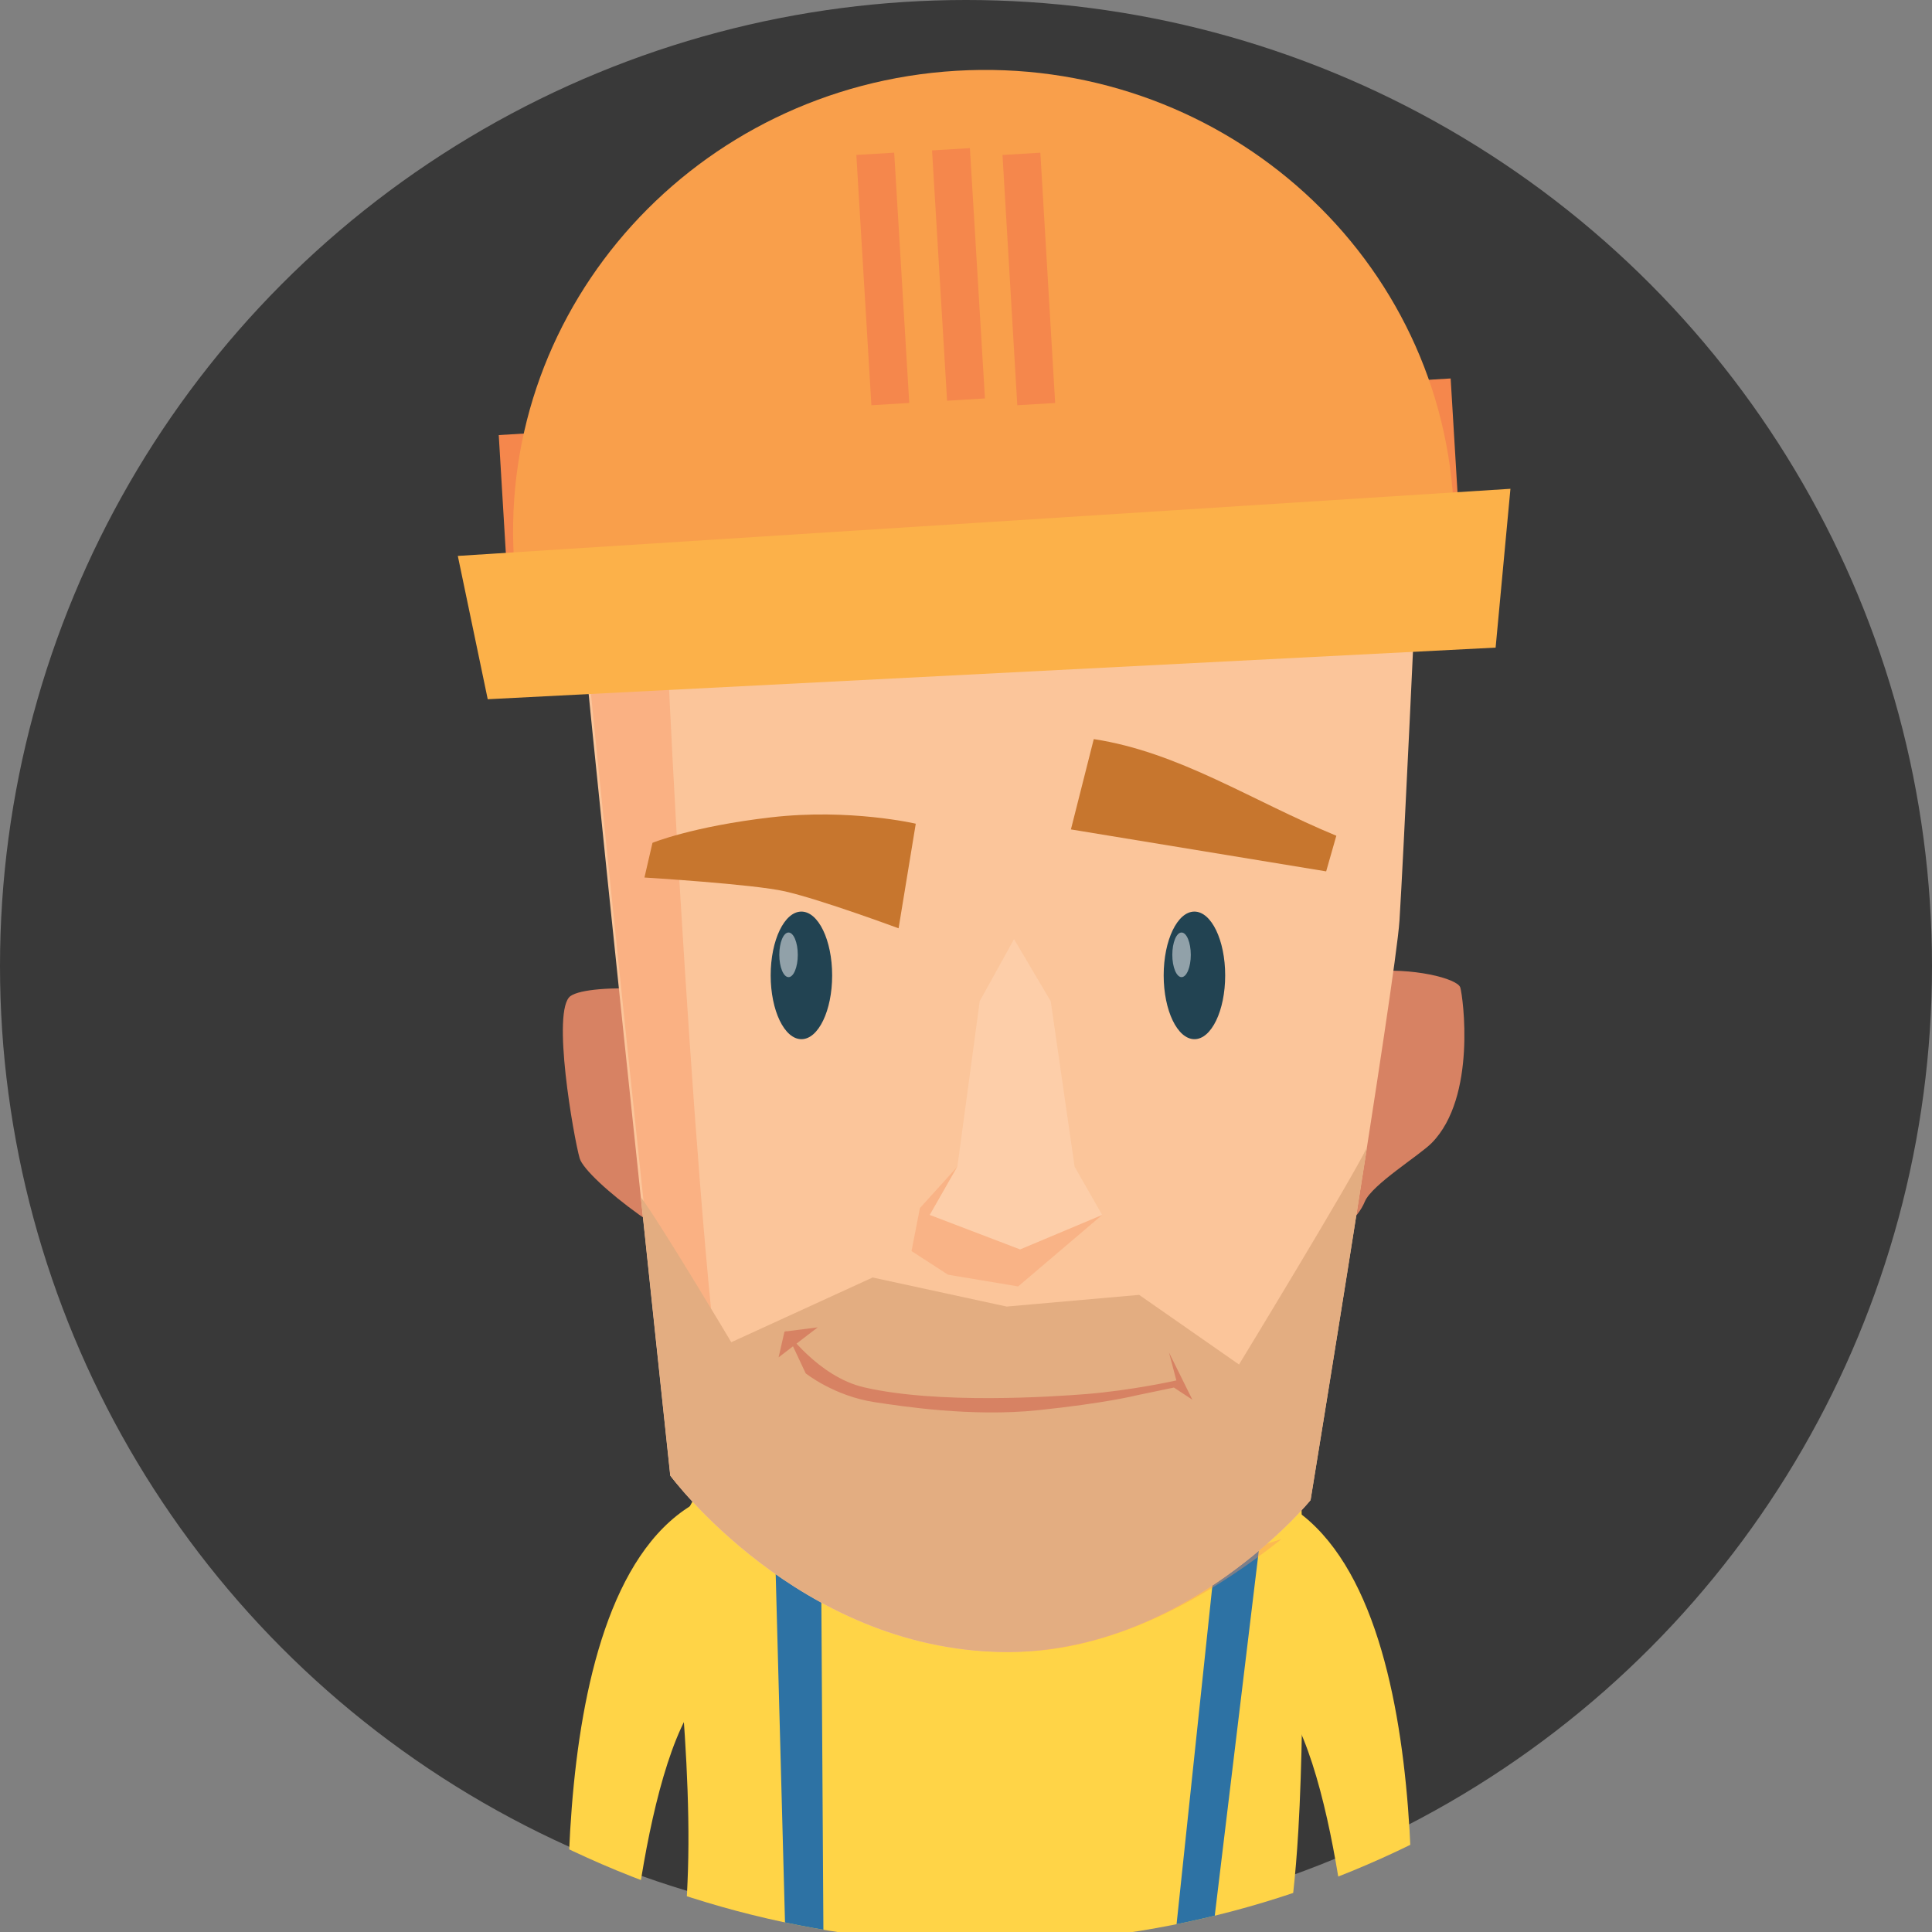 <?xml version="1.0" encoding="UTF-8" standalone="no"?>
<!-- Created with Inkscape (http://www.inkscape.org/) -->

<svg
   xmlns:dc="http://purl.org/dc/elements/1.1/"
   xmlns:cc="http://creativecommons.org/ns#"
   xmlns:rdf="http://www.w3.org/1999/02/22-rdf-syntax-ns#"
   xmlns:svg="http://www.w3.org/2000/svg"
   xmlns="http://www.w3.org/2000/svg"
   xmlns:xlink="http://www.w3.org/1999/xlink"
   xmlns:sodipodi="http://sodipodi.sourceforge.net/DTD/sodipodi-0.dtd"
   xmlns:inkscape="http://www.inkscape.org/namespaces/inkscape"
   width="44.41mm"
   height="44.41mm"
   viewBox="0 0 44.41 44.41"
   version="1.1"
   id="svg3916"
   inkscape:version="0.92.4 (5da689c313, 2019-01-14)"
   sodipodi:docname="avatar7.svg">
  <rect x="0" y="0" width="44.41" height="44.41" fill="#808080" stroke="none"/>
  <defs
     id="defs3910">
    <clipPath
       clipPathUnits="userSpaceOnUse"
       id="clipPath3897">
      <circle
         style="opacity:0.5;vector-effect:none;fill:#4d4d4d;fill-opacity:1;fill-rule:evenodd;stroke:none;stroke-width:0.901;stroke-linecap:butt;stroke-linejoin:bevel;stroke-miterlimit:4;stroke-dasharray:none;stroke-dashoffset:0;stroke-opacity:1;paint-order:markers stroke fill"
         id="circle3899"
         cx="231.519"
         cy="173.949"
         r="22.205" />
    </clipPath>
    <clipPath
       id="SVGID_18_">
      <use
         xlink:href="#SVGID_17_"
         overflow="visible"
         id="use159"
         style="overflow:visible"
         x="0"
         y="0"
         width="100%"
         height="100%" />
    </clipPath>
    <clipPath
       id="SVGID_16_">
      <use
         xlink:href="#SVGID_15_"
         overflow="visible"
         id="use145"
         style="overflow:visible"
         x="0"
         y="0"
         width="100%"
         height="100%" />
    </clipPath>
    <clipPath
       id="SVGID_14_">
      <use
         xlink:href="#SVGID_13_"
         overflow="visible"
         id="use127"
         style="overflow:visible"
         x="0"
         y="0"
         width="100%"
         height="100%" />
    </clipPath>
    <clipPath
       id="SVGID_12_">
      <use
         xlink:href="#SVGID_11_"
         overflow="visible"
         id="use113"
         style="overflow:visible"
         x="0"
         y="0"
         width="100%"
         height="100%" />
    </clipPath>
    <clipPath
       id="SVGID_8_">
      <use
         xlink:href="#SVGID_7_"
         overflow="visible"
         id="use81"
         style="overflow:visible"
         x="0"
         y="0"
         width="100%"
         height="100%" />
    </clipPath>
    <clipPath
       id="SVGID_10_">
      <use
         xlink:href="#SVGID_9_"
         overflow="visible"
         id="use87"
         style="overflow:visible"
         x="0"
         y="0"
         width="100%"
         height="100%" />
    </clipPath>
    <clipPath
       id="SVGID_6_">
      <use
         xlink:href="#SVGID_5_"
         overflow="visible"
         id="use65"
         style="overflow:visible"
         x="0"
         y="0"
         width="100%"
         height="100%" />
    </clipPath>
    <clipPath
       id="SVGID_4_">
      <use
         xlink:href="#SVGID_3_"
         overflow="visible"
         id="use41"
         style="overflow:visible"
         x="0"
         y="0"
         width="100%"
         height="100%" />
    </clipPath>
    <clipPath
       id="SVGID_2_">
      <use
         xlink:href="#SVGID_1_"
         overflow="visible"
         id="use27"
         style="overflow:visible"
         x="0"
         y="0"
         width="100%"
         height="100%" />
    </clipPath>
    <rect
       id="SVGID_1_"
       x="966.646"
       y="591.79"
       width="4.613"
       height="3.18" />
    <rect
       id="SVGID_3_"
       x="936.181"
       y="593.4"
       width="4.507"
       height="1.38" />
    <rect
       id="SVGID_5_"
       x="939.199"
       y="493.74"
       width="27.425"
       height="57.82" />
    <rect
       id="SVGID_7_"
       x="955.934"
       y="527.09"
       width="9.612"
       height="6.04" />
    <rect
       id="SVGID_9_"
       x="955.934"
       y="527.09"
       width="9.612"
       height="6.04" />
    <rect
       id="SVGID_11_"
       x="949.269"
       y="515.29"
       width="0.932"
       height="2.25" />
    <rect
       id="SVGID_13_"
       x="969.08"
       y="515.29"
       width="0.932"
       height="2.25" />
    <rect
       id="SVGID_15_"
       x="941.598"
       y="510.79"
       width="16.566"
       height="16.56" />
    <rect
       id="SVGID_17_"
       x="964.064"
       y="510.79"
       width="16.566"
       height="16.56" />
    <clipPath
       id="SVGID_18_-8">
      <use
         xlink:href="#SVGID_17_-1"
         overflow="visible"
         id="use175"
         style="overflow:visible"
         x="0"
         y="0"
         width="100%"
         height="100%" />
    </clipPath>
    <clipPath
       id="SVGID_16_-1">
      <use
         xlink:href="#SVGID_15_-5"
         overflow="visible"
         id="use161"
         style="overflow:visible"
         x="0"
         y="0"
         width="100%"
         height="100%" />
    </clipPath>
    <clipPath
       id="SVGID_14_-1">
      <use
         xlink:href="#SVGID_13_-6"
         overflow="visible"
         id="use147"
         style="overflow:visible"
         x="0"
         y="0"
         width="100%"
         height="100%" />
    </clipPath>
    <clipPath
       id="SVGID_12_-4">
      <use
         xlink:href="#SVGID_11_-3"
         overflow="visible"
         id="use131"
         style="overflow:visible"
         x="0"
         y="0"
         width="100%"
         height="100%" />
    </clipPath>
    <clipPath
       id="SVGID_10_-2">
      <use
         xlink:href="#SVGID_9_-9"
         overflow="visible"
         id="use117"
         style="overflow:visible"
         x="0"
         y="0"
         width="100%"
         height="100%" />
    </clipPath>
    <clipPath
       id="SVGID_6_-1">
      <use
         xlink:href="#SVGID_5_-4"
         overflow="visible"
         id="use79"
         style="overflow:visible"
         x="0"
         y="0"
         width="100%"
         height="100%" />
    </clipPath>
    <clipPath
       id="SVGID_8_-5">
      <use
         xlink:href="#SVGID_7_-5"
         overflow="visible"
         id="use85"
         style="overflow:visible"
         x="0"
         y="0"
         width="100%"
         height="100%" />
    </clipPath>
    <clipPath
       id="SVGID_4_-3">
      <use
         xlink:href="#SVGID_3_-4"
         overflow="visible"
         id="use43"
         style="overflow:visible"
         x="0"
         y="0"
         width="100%"
         height="100%" />
    </clipPath>
    <clipPath
       id="SVGID_2_-9">
      <use
         xlink:href="#SVGID_1_-1"
         overflow="visible"
         id="use29"
         style="overflow:visible"
         x="0"
         y="0"
         width="100%"
         height="100%" />
    </clipPath>
    <rect
       id="SVGID_1_-1"
       x="963.834"
       y="599.79"
       width="4.611"
       height="3.18" />
    <rect
       id="SVGID_3_-4"
       x="933.368"
       y="601.4"
       width="4.506"
       height="1.38" />
    <rect
       id="SVGID_5_-4"
       x="953.12"
       y="535.09"
       width="9.612"
       height="6.04" />
    <rect
       id="SVGID_7_-5"
       x="953.12"
       y="535.09"
       width="9.612"
       height="6.04" />
    <rect
       id="SVGID_9_-9"
       x="946.456"
       y="523.29"
       width="0.931"
       height="2.25" />
    <rect
       id="SVGID_11_-3"
       x="966.268"
       y="523.29"
       width="0.931"
       height="2.25" />
    <rect
       id="SVGID_13_-6"
       x="936.242"
       y="521.14"
       width="19.148"
       height="10.74" />
    <rect
       id="SVGID_15_-5"
       x="960.918"
       y="521.14"
       width="18.105"
       height="10.74" />
    <rect
       id="SVGID_17_-1"
       x="935.51"
       y="492.52"
       width="3.147"
       height="9.73" />
    <clipPath
       id="SVGID_18_-5">
      <use
         xlink:href="#SVGID_17_-3"
         overflow="visible"
         id="use151"
         style="overflow:visible"
         x="0"
         y="0"
         width="100%"
         height="100%" />
    </clipPath>
    <clipPath
       id="SVGID_16_-3">
      <use
         xlink:href="#SVGID_15_-9"
         overflow="visible"
         id="use135"
         style="overflow:visible"
         x="0"
         y="0"
         width="100%"
         height="100%" />
    </clipPath>
    <clipPath
       id="SVGID_14_-3">
      <use
         xlink:href="#SVGID_13_-9"
         overflow="visible"
         id="use121"
         style="overflow:visible"
         x="0"
         y="0"
         width="100%"
         height="100%" />
    </clipPath>
    <clipPath
       id="SVGID_12_-0">
      <use
         xlink:href="#SVGID_11_-2"
         overflow="visible"
         id="use105"
         style="overflow:visible"
         x="0"
         y="0"
         width="100%"
         height="100%" />
    </clipPath>
    <clipPath
       id="SVGID_8_-8">
      <use
         xlink:href="#SVGID_7_-52"
         overflow="visible"
         id="use75"
         style="overflow:visible"
         x="0"
         y="0"
         width="100%"
         height="100%" />
    </clipPath>
    <clipPath
       id="SVGID_10_-3">
      <use
         xlink:href="#SVGID_9_-1"
         overflow="visible"
         id="use81-7"
         style="overflow:visible"
         x="0"
         y="0"
         width="100%"
         height="100%" />
    </clipPath>
    <clipPath
       id="SVGID_6_-2">
      <use
         xlink:href="#SVGID_5_-42"
         overflow="visible"
         id="use63"
         style="overflow:visible"
         x="0"
         y="0"
         width="100%"
         height="100%" />
    </clipPath>
    <clipPath
       id="SVGID_4_-5">
      <use
         xlink:href="#SVGID_3_-8"
         overflow="visible"
         id="use41-3"
         style="overflow:visible"
         x="0"
         y="0"
         width="100%"
         height="100%" />
    </clipPath>
    <clipPath
       id="SVGID_2_-95">
      <use
         xlink:href="#SVGID_1_-8"
         overflow="visible"
         id="use27-8"
         style="overflow:visible"
         x="0"
         y="0"
         width="100%"
         height="100%" />
    </clipPath>
    <rect
       id="SVGID_1_-8"
       x="951.165"
       y="549.121"
       width="4.612"
       height="3.184" />
    <rect
       id="SVGID_3_-8"
       x="920.699"
       y="550.737"
       width="4.507"
       height="1.375" />
    <rect
       id="SVGID_5_-42"
       x="923.718"
       y="450.427"
       width="27.424"
       height="58.463" />
    <rect
       id="SVGID_7_-52"
       x="940.452"
       y="484.426"
       width="9.612"
       height="6.037" />
    <rect
       id="SVGID_9_-1"
       x="940.452"
       y="484.426"
       width="9.612"
       height="6.037" />
    <path
       id="SVGID_11_-2"
       d="m 934.081,493.437 c 0,0 2.077,4.481 4.332,6.045 1.367,0.948 2.283,1.584 7.596,0.838 5.5,-0.773 11.725,-4.049 11.725,-4.049 l 0.957,0.468 -1.28,-2.321 0.311,1.189 c 0,0 -2.929,-0.055 -6.063,-0.193 -3.074,-0.137 -18.178,-2.842 -18.178,-2.842 z"
       inkscape:connector-curvature="0" />
    <rect
       id="SVGID_13_-9"
       x="933.787"
       y="472.621"
       width="0.932"
       height="2.249" />
    <rect
       id="SVGID_15_-9"
       x="953.598"
       y="472.621"
       width="0.932"
       height="2.249" />
    <rect
       id="SVGID_17_-3"
       x="938.81"
       y="433.53"
       width="13.245"
       height="6.08" />
    <clipPath
       id="SVGID_24_">
      <use
         xlink:href="#SVGID_23_"
         overflow="visible"
         id="use185"
         style="overflow:visible"
         x="0"
         y="0"
         width="100%"
         height="100%" />
    </clipPath>
    <clipPath
       id="SVGID_26_">
      <use
         xlink:href="#SVGID_25_"
         overflow="visible"
         id="use191"
         style="overflow:visible"
         x="0"
         y="0"
         width="100%"
         height="100%" />
    </clipPath>
    <clipPath
       id="SVGID_22_">
      <use
         xlink:href="#SVGID_21_"
         overflow="visible"
         id="use169"
         style="overflow:visible"
         x="0"
         y="0"
         width="100%"
         height="100%" />
    </clipPath>
    <clipPath
       id="SVGID_20_">
      <use
         xlink:href="#SVGID_19_"
         overflow="visible"
         id="use147-7"
         style="overflow:visible"
         x="0"
         y="0"
         width="100%"
         height="100%" />
    </clipPath>
    <clipPath
       id="SVGID_16_-36">
      <use
         xlink:href="#SVGID_15_-99"
         overflow="visible"
         id="use121-0"
         style="overflow:visible"
         x="0"
         y="0"
         width="100%"
         height="100%" />
    </clipPath>
    <clipPath
       id="SVGID_18_-6">
      <use
         xlink:href="#SVGID_17_-4"
         overflow="visible"
         id="use127-5"
         style="overflow:visible"
         x="0"
         y="0"
         width="100%"
         height="100%" />
    </clipPath>
    <clipPath
       id="SVGID_12_-6">
      <use
         xlink:href="#SVGID_11_-4"
         overflow="visible"
         id="use99"
         style="overflow:visible"
         x="0"
         y="0"
         width="100%"
         height="100%" />
    </clipPath>
    <clipPath
       id="SVGID_14_-0">
      <use
         xlink:href="#SVGID_13_-0"
         overflow="visible"
         id="use105-1"
         style="overflow:visible"
         x="0"
         y="0"
         width="100%"
         height="100%" />
    </clipPath>
    <clipPath
       id="SVGID_8_-3">
      <use
         xlink:href="#SVGID_7_-4"
         overflow="visible"
         id="use71"
         style="overflow:visible"
         x="0"
         y="0"
         width="100%"
         height="100%" />
    </clipPath>
    <clipPath
       id="SVGID_10_-24">
      <use
         xlink:href="#SVGID_9_-11"
         overflow="visible"
         id="use77"
         style="overflow:visible"
         x="0"
         y="0"
         width="100%"
         height="100%" />
    </clipPath>
    <clipPath
       id="SVGID_6_-5">
      <use
         xlink:href="#SVGID_5_-1"
         overflow="visible"
         id="use59"
         style="overflow:visible"
         x="0"
         y="0"
         width="100%"
         height="100%" />
    </clipPath>
    <clipPath
       id="SVGID_4_-1">
      <use
         xlink:href="#SVGID_3_-9"
         overflow="visible"
         id="use43-9"
         style="overflow:visible"
         x="0"
         y="0"
         width="100%"
         height="100%" />
    </clipPath>
    <clipPath
       id="SVGID_2_-7">
      <use
         xlink:href="#SVGID_1_-14"
         overflow="visible"
         id="use31"
         style="overflow:visible"
         x="0"
         y="0"
         width="100%"
         height="100%" />
    </clipPath>
    <rect
       id="SVGID_1_-14"
       x="961.553"
       y="559.865"
       width="10.498"
       height="7.426" />
    <rect
       id="SVGID_3_-9"
       x="949.33"
       y="559.211"
       width="10.487"
       height="7.91" />
    <rect
       id="SVGID_5_-1"
       x="938.858"
       y="499.876"
       width="34.414"
       height="65.761" />
    <rect
       id="SVGID_7_-4"
       x="958.81"
       y="535.858"
       width="3.559"
       height="2.094" />
    <rect
       id="SVGID_9_-11"
       x="958.81"
       y="535.858"
       width="3.559"
       height="2.094" />
    <rect
       id="SVGID_11_-4"
       x="950.719"
       y="539.416"
       width="0.915"
       height="2.411" />
    <rect
       id="SVGID_13_-0"
       x="950.719"
       y="539.416"
       width="0.915"
       height="2.411" />
    <rect
       id="SVGID_15_-99"
       x="968.017"
       y="541.442"
       width="0.821"
       height="1.741" />
    <rect
       id="SVGID_17_-4"
       x="968.017"
       y="541.442"
       width="0.821"
       height="1.741" />
    <rect
       id="SVGID_19_"
       x="968.737"
       y="523.464"
       width="0.933"
       height="2.249" />
    <rect
       id="SVGID_21_"
       x="950.317"
       y="523.464"
       width="0.931"
       height="2.249" />
    <rect
       id="SVGID_23_"
       x="958.94"
       y="559.396"
       width="3.041"
       height="6.241" />
    <rect
       id="SVGID_25_"
       x="958.94"
       y="559.396"
       width="3.041"
       height="6.241" />
    <clipPath
       id="SVGID_2_-0">
      <use
         height="100%"
         width="100%"
         y="0"
         x="0"
         style="overflow:visible"
         id="use27-3"
         overflow="visible"
         xlink:href="#SVGID_1_-9" />
    </clipPath>
    <clipPath
       id="SVGID_4_-51">
      <use
         height="100%"
         width="100%"
         y="0"
         x="0"
         style="overflow:visible"
         id="use41-35"
         overflow="visible"
         xlink:href="#SVGID_3_-2" />
    </clipPath>
    <clipPath
       id="SVGID_6_-3">
      <use
         height="100%"
         width="100%"
         y="0"
         x="0"
         style="overflow:visible"
         id="use65-0"
         overflow="visible"
         xlink:href="#SVGID_5_-3" />
    </clipPath>
    <clipPath
       id="SVGID_8_-89">
      <use
         height="100%"
         width="100%"
         y="0"
         x="0"
         style="overflow:visible"
         id="use77-2"
         overflow="visible"
         xlink:href="#SVGID_7_-6" />
    </clipPath>
    <clipPath
       id="SVGID_10_-9">
      <use
         height="100%"
         width="100%"
         y="0"
         x="0"
         style="overflow:visible"
         id="use91"
         overflow="visible"
         xlink:href="#SVGID_9_-2" />
    </clipPath>
    <clipPath
       id="SVGID_12_-49">
      <use
         height="100%"
         width="100%"
         y="0"
         x="0"
         style="overflow:visible"
         id="use97"
         overflow="visible"
         xlink:href="#SVGID_11_-1" />
    </clipPath>
    <clipPath
       id="SVGID_14_-6">
      <use
         height="100%"
         width="100%"
         y="0"
         x="0"
         style="overflow:visible"
         id="use123"
         overflow="visible"
         xlink:href="#SVGID_13_-3" />
    </clipPath>
    <clipPath
       id="SVGID_16_-8">
      <use
         height="100%"
         width="100%"
         y="0"
         x="0"
         style="overflow:visible"
         id="use137"
         overflow="visible"
         xlink:href="#SVGID_15_-0" />
    </clipPath>
    <rect
       height="3.184"
       width="4.612"
       y="598.184"
       x="966.969"
       id="SVGID_1_-9" />
    <rect
       height="1.374"
       width="4.506"
       y="599.801"
       x="936.503"
       id="SVGID_3_-2" />
    <rect
       height="11.623"
       width="34.061"
       y="492.209"
       x="944.789"
       id="SVGID_5_-3" />
    <rect
       height="57.26"
       width="35.273"
       y="500.693"
       x="939.637"
       id="SVGID_7_-6" />
    <rect
       height="6.037"
       width="9.611"
       y="533.489"
       x="956.256"
       id="SVGID_9_-2" />
    <rect
       height="6.037"
       width="9.611"
       y="533.489"
       x="956.256"
       id="SVGID_11_-1" />
    <rect
       height="2.248"
       width="0.931"
       y="521.685"
       x="949.591"
       id="SVGID_13_-3" />
    <rect
       height="2.248"
       width="0.931"
       y="521.685"
       x="969.402"
       id="SVGID_15_-0" />
    <clipPath
       clipPathUnits="userSpaceOnUse"
       id="clipPath2789">
      <circle
         style="opacity:1;vector-effect:none;fill:#ff0000;fill-opacity:0.425;fill-rule:evenodd;stroke:none;stroke-width:1.978;stroke-linecap:butt;stroke-linejoin:bevel;stroke-miterlimit:4;stroke-dasharray:none;stroke-dashoffset:0;stroke-opacity:1;paint-order:markers stroke fill"
         id="circle2791"
         cx="959.963"
         cy="523.896"
         r="48.744" />
    </clipPath>
  </defs>
  <sodipodi:namedview
     id="base"
     pagecolor="#ffffff"
     bordercolor="#666666"
     borderopacity="1.0"
     inkscape:pageopacity="0.0"
     inkscape:pageshadow="2"
     inkscape:zoom="1.979899"
     inkscape:cx="161.04307"
     inkscape:cy="99.537766"
     inkscape:document-units="mm"
     inkscape:current-layer="layer1"
     showgrid="false"
     fit-margin-top="0"
     fit-margin-left="0"
     fit-margin-right="0"
     fit-margin-bottom="0"
     inkscape:window-width="1920"
     inkscape:window-height="1017"
     inkscape:window-x="-8"
     inkscape:window-y="-8"
     inkscape:window-maximized="1" />
  <g
     inkscape:label="Layer 1"
     inkscape:groupmode="layer"
     id="layer1"
     transform="translate(-51.122,-137.968)">
    <circle
       style="opacity:1;vector-effect:none;fill:#393939;fill-opacity:1;fill-rule:evenodd;stroke:none;stroke-width:0.901;stroke-linecap:butt;stroke-linejoin:bevel;stroke-miterlimit:4;stroke-dasharray:none;stroke-dashoffset:0;stroke-opacity:1;paint-order:markers stroke fill"
       id="path4672"
       cx="73.327"
       cy="160.173"
       r="22.205" />
    <g
       transform="matrix(0.456,0,0,0.456,-363.978,-78.485)"
       id="g1061"
       clip-path="url(#clipPath2789)">
      <path
         id="path4"
         d="m 975.25,550.561 c -0.013,-0.08 -2.998,7.302 -0.875,9.15 3.346,2.912 4.295,16.765 4.258,17.752 -0.061,1.662 2.596,-0.137 2.596,0.562 0,-0.956 2.135,-22.509 -5.979,-27.464"
         inkscape:connector-curvature="0"
         style="fill:#ffd447" />
      <path
         id="path6"
         d="m 974.922,583.817 c 0.006,0.002 -0.229,-0.038 0.264,-1.126 0.504,-1.081 0.887,-2.031 1.27,-3.313 0.396,-1.278 0.555,-1.614 1.363,-2.047 1.236,-0.66 3.605,-0.617 4.316,-0.13 0.684,0.509 1.84,2.99 2.326,4.132 0.383,1.191 1.207,4.098 0.995,4.483 -0.259,0.399 -1.196,0.218 -1.196,0.216 -0.017,0.004 -0.424,-1.779 -0.611,-2.408 -0.08,0.017 0.576,3.823 0.582,4.754 -0.049,0.52 -1.178,0.646 -1.28,0.287 -0.22,-0.642 -0.51,-3.164 -0.632,-3.961 -0.157,-0.796 -0.146,-0.799 -0.15,-0.798 -0.123,0.009 0.26,4.789 -0.025,5.714 -0.002,-0.007 -0.988,0.738 -1.522,-0.041 -0.018,-0.003 -0.187,-2.457 -0.319,-4.216 -0.149,-1.764 -0.021,-1.957 -0.114,-1.766 -0.112,0.202 0.09,3.237 -0.361,5.448 -0.002,0 -0.108,0.516 -0.728,0.543 -0.619,0.029 -0.713,-0.407 -0.78,-0.926 -0.078,-0.607 0.147,-2.146 0.044,-4.176 -0.098,-2.031 -0.389,-3.379 -0.396,-3.381 -0.028,-0.012 -0.994,2.387 -1.584,2.91 -0.802,0.659 -1.462,-0.192 -1.462,-0.198"
         inkscape:connector-curvature="0"
         style="fill:#fbc59a" />
      <path
         id="path8"
         d="m 945.162,550.561 c 0.012,-0.08 2.998,7.302 0.875,9.15 -3.346,2.912 -4.295,16.765 -4.259,17.752 0.061,1.662 -2.595,-0.137 -2.595,0.562 0,-0.956 -2.137,-22.509 5.979,-27.464"
         inkscape:connector-curvature="0"
         style="fill:#ffd447" />
      <path
         id="path10"
         d="m 945.489,583.817 c -0.005,0.002 0.229,-0.038 -0.263,-1.126 -0.504,-1.081 -0.887,-2.031 -1.27,-3.313 -0.396,-1.278 -0.554,-1.614 -1.363,-2.047 -1.237,-0.66 -3.605,-0.617 -4.316,-0.13 -0.684,0.509 -1.841,2.99 -2.326,4.132 -0.383,1.191 -1.208,4.098 -0.996,4.483 0.259,0.399 1.196,0.218 1.197,0.216 0.016,0.004 0.424,-1.779 0.612,-2.408 0.079,0.017 -0.577,3.823 -0.583,4.754 0.049,0.52 1.178,0.646 1.28,0.287 0.22,-0.642 0.51,-3.164 0.632,-3.961 0.157,-0.796 0.147,-0.799 0.15,-0.798 0.124,0.009 -0.26,4.789 0.026,5.714 10e-4,-0.007 0.988,0.738 1.522,-0.041 0.018,-0.003 0.186,-2.457 0.32,-4.216 0.149,-1.764 0.02,-1.957 0.114,-1.766 0.112,0.202 -0.09,3.237 0.361,5.448 0.002,0 0.108,0.516 0.727,0.543 0.62,0.029 0.714,-0.407 0.781,-0.926 0.078,-0.607 -0.148,-2.146 -0.044,-4.176 0.098,-2.031 0.388,-3.379 0.397,-3.381 0.028,-0.012 0.994,2.387 1.584,2.91 0.799,0.659 1.459,-0.192 1.458,-0.198"
         inkscape:connector-curvature="0"
         style="fill:#fbc59a" />
      <path
         id="path12"
         d="m 974.91,573.325 -1.354,7.536 c -0.084,0.475 -0.473,0.802 -0.934,0.925 -3.254,0.863 -9.877,1.565 -16.558,2.065 -5.379,0.404 -9.895,0.201 -11.937,-0.078 -0.636,-0.086 -1.033,-0.874 -0.872,-1.514 l 1.385,-6.914 z"
         inkscape:connector-curvature="0"
         style="fill:#2d72a4" />
      <path
         id="path14"
         d="m 973.719,580.037 c 0,0 -1.781,9.799 -2.805,13.025 -1.023,3.229 -1.223,4.276 -1.223,4.276 0,0 -1.535,-0.288 -1.609,-0.61 -0.075,-0.319 1.648,-5.521 1.668,-10.279 0.015,-3.807 -1.647,-5.898 -1.647,-5.898 0,0 2.511,-2.412 4.084,-2.546 1.574,-0.134 1.532,2.032 1.532,2.032"
         inkscape:connector-curvature="0"
         style="fill:#2d72a4" />
      <path
         id="path16"
         d="m 948.142,583.854 c 0,0 -2.291,2.146 -4.059,5.548 -1.769,3.402 -3.178,7.68 -3.178,7.68 l -1.282,0.358 -0.366,-0.547 4.03,-14.722 c 0,0 0.478,-2.104 2.959,-1.068 2.482,1.036 1.896,2.751 1.896,2.751"
         inkscape:connector-curvature="0"
         style="fill:#2d72a4" />
      <polygon
         id="polygon18"
         points="968.165,594.963 967.672,597.793 969.787,598.137 969.939,598.184 970.973,595.42 "
         style="fill:#b9d7e6" />
      <polygon
         id="polygon20"
         points="941.951,595.445 941.188,598.226 939.096,597.781 938.477,597.886 939.172,594.857 "
         style="fill:#b9d7e6" />
      <path
         id="path22"
         d="m 971.582,600.288 c 0,0 -0.927,-1.394 -1.668,-2.265 -0.668,-0.786 -1.55,-0.553 -1.55,-0.553 l -1.004,0.743 c 0,0 -0.866,2.218 -0.271,2.524 0.597,0.308 1.812,0.686 2.642,0.568 0.83,-0.118 1.851,-1.017 1.851,-1.017"
         inkscape:connector-curvature="0"
         style="fill:#ad5b27" />
      <g
         style="opacity:0.2"
         id="g34">
        <g
           id="g32">
          <defs
             id="defs25">
            <rect
               height="3.184"
               width="4.612"
               y="598.184"
               x="966.969"
               id="rect2703" />
          </defs>
          <clipPath
             id="clipPath1101">
            <use
               height="100%"
               width="100%"
               y="0"
               x="0"
               style="overflow:visible"
               id="use1099"
               overflow="visible"
               xlink:href="#SVGID_1_-9" />
          </clipPath>
          <path
             style="fill:#010101"
             inkscape:connector-curvature="0"
             id="path30"
             d="m 969.939,598.184 c 0.082,0.098 1.314,1.982 1.314,1.982 0,0 -0.65,0.576 -1.729,0.681 -1.076,0.106 -2.557,-0.206 -2.557,-0.206 0,0 1.953,0.837 2.667,0.714 0.714,-0.123 1.946,-1.067 1.946,-1.067 z"
             clip-path="url(#SVGID_2_-0)" />
        </g>
      </g>
      <path
         id="path36"
         d="m 936.503,599.889 c 0,0 1.171,-1.289 2.064,-2.078 0.807,-0.713 1.636,-0.395 1.636,-0.395 l 0.861,0.836 c 0,0 0.455,2.283 -0.192,2.529 -0.647,0.246 -1.92,0.5 -2.722,0.299 -0.801,-0.197 -1.647,-1.191 -1.647,-1.191"
         inkscape:connector-curvature="0"
         style="fill:#ad5b27" />
      <g
         style="opacity:0.2"
         id="g48">
        <g
           id="g46">
          <defs
             id="defs39">
            <rect
               height="1.374"
               width="4.506"
               y="599.801"
               x="936.503"
               id="rect2712" />
          </defs>
          <clipPath
             id="clipPath1111">
            <use
               height="100%"
               width="100%"
               y="0"
               x="0"
               style="overflow:visible"
               id="use1109"
               overflow="visible"
               xlink:href="#SVGID_3_-2" />
          </clipPath>
          <path
             style="fill:#010101"
             inkscape:connector-curvature="0"
             id="path44"
             d="m 936.85,599.801 c 0,0 0.541,0.635 1.588,0.846 1.048,0.211 2.572,0.049 2.572,0.049 0,0 -2.088,0.636 -2.773,0.443 -0.685,-0.191 -1.734,-1.25 -1.734,-1.25 z"
             clip-path="url(#SVGID_4_-51)" />
        </g>
      </g>
      <path
         id="path50"
         d="m 975.91,550.314 c 0,0 0.23,10.082 -0.154,16.623 -0.292,4.966 -0.846,6.542 -0.846,6.542 l -30.399,1.847 c 0,0 0.374,-3.187 0.476,-6.383 0.216,-6.777 -1.092,-16.166 -1.092,-16.166 l 2.024,-3.699 z"
         inkscape:connector-curvature="0"
         style="fill:#ffd447" />
      <polygon
         id="polygon52"
         points="951.693,552.565 951.856,578.73 950.06,578.363 949.307,550.213 "
         style="fill:#2d72a4" />
      <polygon
         id="polygon54"
         points="971.602,552.908 968.838,579.036 970.641,578.705 974.033,550.602 "
         style="fill:#2d72a4" />
      <path
         id="path56"
         d="m 976.18,527.157 c 0,0 1.373,-3.285 3.155,-3.49 2.12,-0.243 4.45,0.332 4.585,0.792 0.135,0.46 0.832,5.52 -1.438,7.831 -0.618,0.629 -3.014,2.099 -3.375,2.957 -0.359,0.857 -1.241,1.697 -2.656,1.581 -1.559,-0.127 -1.563,-1.564 -1.563,-1.564 z"
         inkscape:connector-curvature="0"
         style="fill:#d78263" />
      <path
         id="path58"
         d="m 948.429,536.54 c 0,0 -0.727,0.829 -2.112,1.154 -1.385,0.326 -6.486,-3.557 -6.791,-4.632 -0.305,-1.074 -1.43,-7.485 -0.46,-8.174 0.971,-0.689 6.536,-0.43 7.925,0.494 1.389,0.925 1.48,10.608 1.48,10.608 z"
         inkscape:connector-curvature="0"
         style="fill:#d78263" />
      <path
         id="path60"
         d="m 939.524,504.587 c -0.141,0.243 4.569,44.474 4.569,44.474 0,0 6.481,8.758 16.747,8.891 9.199,0.119 15.529,-7.655 15.529,-7.655 0,0 4.29,-26.226 4.484,-29.208 0.193,-2.982 0.869,-17.554 0.869,-17.554 0,0 0.213,-12.584 -20.348,-12.584 -20.886,-0.001 -21.85,13.636 -21.85,13.636"
         inkscape:connector-curvature="0"
         style="fill:#fbc59a" />
      <g
         style="opacity:0.5"
         id="g72">
        <g
           id="g70">
          <defs
             id="defs63">
            <rect
               height="11.623"
               width="34.061"
               y="492.209"
               x="944.789"
               id="rect2726" />
          </defs>
          <clipPath
             id="clipPath1126">
            <use
               height="100%"
               width="100%"
               y="0"
               x="0"
               style="overflow:visible"
               id="use1124"
               overflow="visible"
               xlink:href="#SVGID_5_-3" />
          </clipPath>
          <path
             style="fill:#fdcea9"
             inkscape:connector-curvature="0"
             id="path68"
             d="m 944.79,497.673 c 0,-3.401 8.009,-5.464 17.03,-5.464 9.022,0 17.031,4.843 17.031,8.244 0,3.402 -8.009,3.379 -17.031,3.379 -9.022,0 -17.03,-2.758 -17.03,-6.159"
             clip-path="url(#SVGID_6_-3)" />
        </g>
      </g>
      <g
         style="opacity:0.4"
         id="g84">
        <g
           id="g82">
          <defs
             id="defs75">
            <rect
               height="57.26"
               width="35.273"
               y="500.693"
               x="939.637"
               id="rect2734" />
          </defs>
          <clipPath
             id="clipPath1135">
            <use
               height="100%"
               width="100%"
               y="0"
               x="0"
               style="overflow:visible"
               id="use1133"
               overflow="visible"
               xlink:href="#SVGID_7_-6" />
          </clipPath>
          <path
             style="fill:#f79361"
             inkscape:connector-curvature="0"
             id="path80"
             d="m 947.229,547.664 c -1.311,-2.145 -3.327,-38.186 -3.379,-43.196 -2.174,-1.543 -2.651,-2.918 -2.874,-3.775 -1.074,0.987 -1.335,3.894 -1.335,3.894 -0.141,0.244 4.569,44.474 4.569,44.474 0,0 6.481,8.758 16.747,8.891 2.219,0.029 7.112,-0.264 13.954,-5.693 -9.362,3.032 -20.94,6.43 -27.682,-4.595"
             clip-path="url(#SVGID_8_-89)" />
        </g>
      </g>
      <path
         id="path86"
         d="m 972.765,543.461 -5.035,-3.51 -6.679,0.589 -6.755,-1.465 -7.126,3.263 c 0,0 -3.502,-5.882 -4.556,-7.311 0.821,7.8 1.485,14.036 1.485,14.036 0,0 6.481,8.756 16.747,8.89 9.197,0.118 15.527,-7.656 15.527,-7.656 0,0 1.564,-9.562 2.848,-17.794 -0.735,1.565 -6.456,10.958 -6.456,10.958"
         inkscape:connector-curvature="0"
         style="fill:#e3ad81" />
      <g
         style="opacity:0.5"
         id="g108">
        <g
           id="g106">
          <defs
             id="defs89">
            <rect
               height="6.037"
               width="9.611"
               y="533.489"
               x="956.256"
               id="rect2743" />
          </defs>
          <clipPath
             id="clipPath1145">
            <use
               height="100%"
               width="100%"
               y="0"
               x="0"
               style="overflow:visible"
               id="use1143"
               overflow="visible"
               xlink:href="#SVGID_9_-2" />
          </clipPath>
          <g
             style="opacity:0.7"
             id="g104"
             clip-path="url(#SVGID_10_-9)">
            <g
               id="g102">
              <defs
                 id="defs95">
                <rect
                   height="6.037"
                   width="9.611"
                   y="533.489"
                   x="956.256"
                   id="rect2748" />
              </defs>
              <clipPath
                 id="clipPath1151">
                <use
                   height="100%"
                   width="100%"
                   y="0"
                   x="0"
                   style="overflow:visible"
                   id="use1149"
                   overflow="visible"
                   xlink:href="#SVGID_11_-1" />
              </clipPath>
              <polygon
                 style="fill:#f79361"
                 id="polygon100"
                 points="965.867,535.922 957.178,535.922 958.568,533.489 956.678,535.575 956.255,537.743 958.097,538.936 961.631,539.526 "
                 clip-path="url(#SVGID_12_-49)" />
            </g>
          </g>
        </g>
      </g>
      <path
         id="path110"
         d="m 942.793,518.913 0.405,-1.749 c 0,0 2.012,-0.827 5.978,-1.285 3.967,-0.459 7.294,0.321 7.294,0.321 l -0.866,5.273 c 0,0 -3.89,-1.441 -5.716,-1.86 -1.595,-0.367 -7.095,-0.7 -7.095,-0.7"
         inkscape:connector-curvature="0"
         style="fill:#c7762e" />
      <path
         id="path112"
         d="m 964.291,516.488 1.152,-4.553 c 4.315,0.663 7.931,3.095 12.227,4.872 l -0.512,1.796 z"
         inkscape:connector-curvature="0"
         style="fill:#c7762e" />
      <path
         id="path114"
         d="m 949.896,541.725 c 0,0 1.654,2.35 3.963,2.885 3.735,0.866 9.519,0.473 11.163,0.344 2.346,-0.186 4.584,-0.69 4.584,-0.69 l -0.371,-1.407 1.178,2.378 -0.93,-0.612 -1.89,0.394 c 0,0 -1.54,0.392 -4.954,0.747 -3.362,0.352 -6.889,-0.202 -8.226,-0.402 -2.064,-0.309 -3.493,-1.457 -3.493,-1.457 z"
         inkscape:connector-curvature="0"
         style="fill:#d78263" />
      <polygon
         id="polygon116"
         points="951.528,541.588 949.852,541.801 949.556,543.1 "
         style="fill:#d78263" />
      <path
         id="path118"
         d="m 949.156,523.845 c 0,-1.775 0.693,-3.215 1.549,-3.215 0.856,10e-4 1.55,1.441 1.55,3.217 10e-4,1.775 -0.693,3.215 -1.549,3.215 -0.856,-10e-4 -1.55,-1.441 -1.55,-3.217"
         inkscape:connector-curvature="0"
         style="fill:#224352" />
      <g
         style="opacity:0.5"
         id="g130">
        <g
           id="g128">
          <defs
             id="defs121">
            <rect
               height="2.248"
               width="0.931"
               y="521.685"
               x="949.591"
               id="rect2763" />
          </defs>
          <clipPath
             id="clipPath1167">
            <use
               height="100%"
               width="100%"
               y="0"
               x="0"
               style="overflow:visible"
               id="use1165"
               overflow="visible"
               xlink:href="#SVGID_13_-3" />
          </clipPath>
          <path
             style="fill:#ffffff"
             inkscape:connector-curvature="0"
             id="path126"
             d="m 949.591,522.809 c 0,-0.621 0.208,-1.124 0.466,-1.124 0.257,0 0.466,0.504 0.466,1.124 0,0.621 -0.209,1.125 -0.466,1.125 -0.257,-10e-4 -0.466,-0.504 -0.466,-1.125"
             clip-path="url(#SVGID_14_-6)" />
        </g>
      </g>
      <path
         id="path132"
         d="m 968.967,523.845 c 0,-1.775 0.693,-3.215 1.549,-3.215 0.856,10e-4 1.551,1.441 1.551,3.217 10e-4,1.775 -0.693,3.215 -1.549,3.215 -0.857,-10e-4 -1.551,-1.441 -1.551,-3.217"
         inkscape:connector-curvature="0"
         style="fill:#224352" />
      <g
         style="opacity:0.5"
         id="g144">
        <g
           id="g142">
          <defs
             id="defs135">
            <rect
               height="2.248"
               width="0.931"
               y="521.685"
               x="969.402"
               id="rect2772" />
          </defs>
          <clipPath
             id="clipPath1177">
            <use
               height="100%"
               width="100%"
               y="0"
               x="0"
               style="overflow:visible"
               id="use1175"
               overflow="visible"
               xlink:href="#SVGID_15_-0" />
          </clipPath>
          <path
             style="fill:#ffffff"
             inkscape:connector-curvature="0"
             id="path140"
             d="m 969.402,522.809 c 0,-0.621 0.207,-1.124 0.465,-1.124 0.258,0 0.466,0.504 0.467,1.124 0,0.621 -0.209,1.125 -0.467,1.125 -0.256,-10e-4 -0.465,-0.504 -0.465,-1.125"
             clip-path="url(#SVGID_16_-8)" />
        </g>
      </g>
      <polygon
         id="polygon146"
         points="963.273,525.148 964.477,533.489 965.867,535.922 961.73,537.66 957.178,535.922 958.568,533.489 959.693,525.148 961.423,522.02 "
         style="fill:#fdcea9" />
      <rect
         id="rect148"
         height="12.598"
         width="5.657"
         transform="matrix(-0.998,0.06,-0.06,-0.998,1905.564,947.598)"
         y="495.897"
         x="935.832"
         style="fill:#f5874c" />
      <rect
         id="rect150"
         height="12.599"
         width="5.657"
         transform="matrix(-0.998,0.06,-0.06,-0.998,1989.994,940.023)"
         y="493.37"
         x="978.159"
         style="fill:#f5874c" />
      <path
         id="path152"
         d="m 936.212,502.826 c -0.764,-12.794 9.22,-23.799 22.298,-24.58 13.08,-0.78 24.301,8.958 25.064,21.752 0.381,6.355 -11.488,4.006 -23.249,4.75 -11.915,0.754 -23.728,4.516 -24.113,-1.922"
         inkscape:connector-curvature="0"
         style="fill:#f99f4b" />
      <polygon
         id="polygon154"
         points="985.7,507.323 934.893,509.925 933.385,502.701 986.447,499.317 "
         style="fill:#fcb149" />
      <rect
         id="rect156"
         height="12.643"
         width="1.912"
         transform="matrix(0.998,-0.06,0.06,0.998,-27.524,57.949)"
         y="482.741"
         x="953.942"
         style="fill:#f5874c" />
      <rect
         id="rect158"
         height="12.643"
         width="1.912"
         transform="matrix(0.998,-0.06,0.06,0.998,-27.504,58.176)"
         y="482.514"
         x="957.759"
         style="fill:#f5874c" />
      <rect
         id="rect160"
         height="12.642"
         width="1.912"
         transform="matrix(0.998,-0.059,0.059,0.998,-27.264,57.899)"
         y="482.287"
         x="961.574"
         style="fill:#f5874c" />
    </g>
  </g>
</svg>

